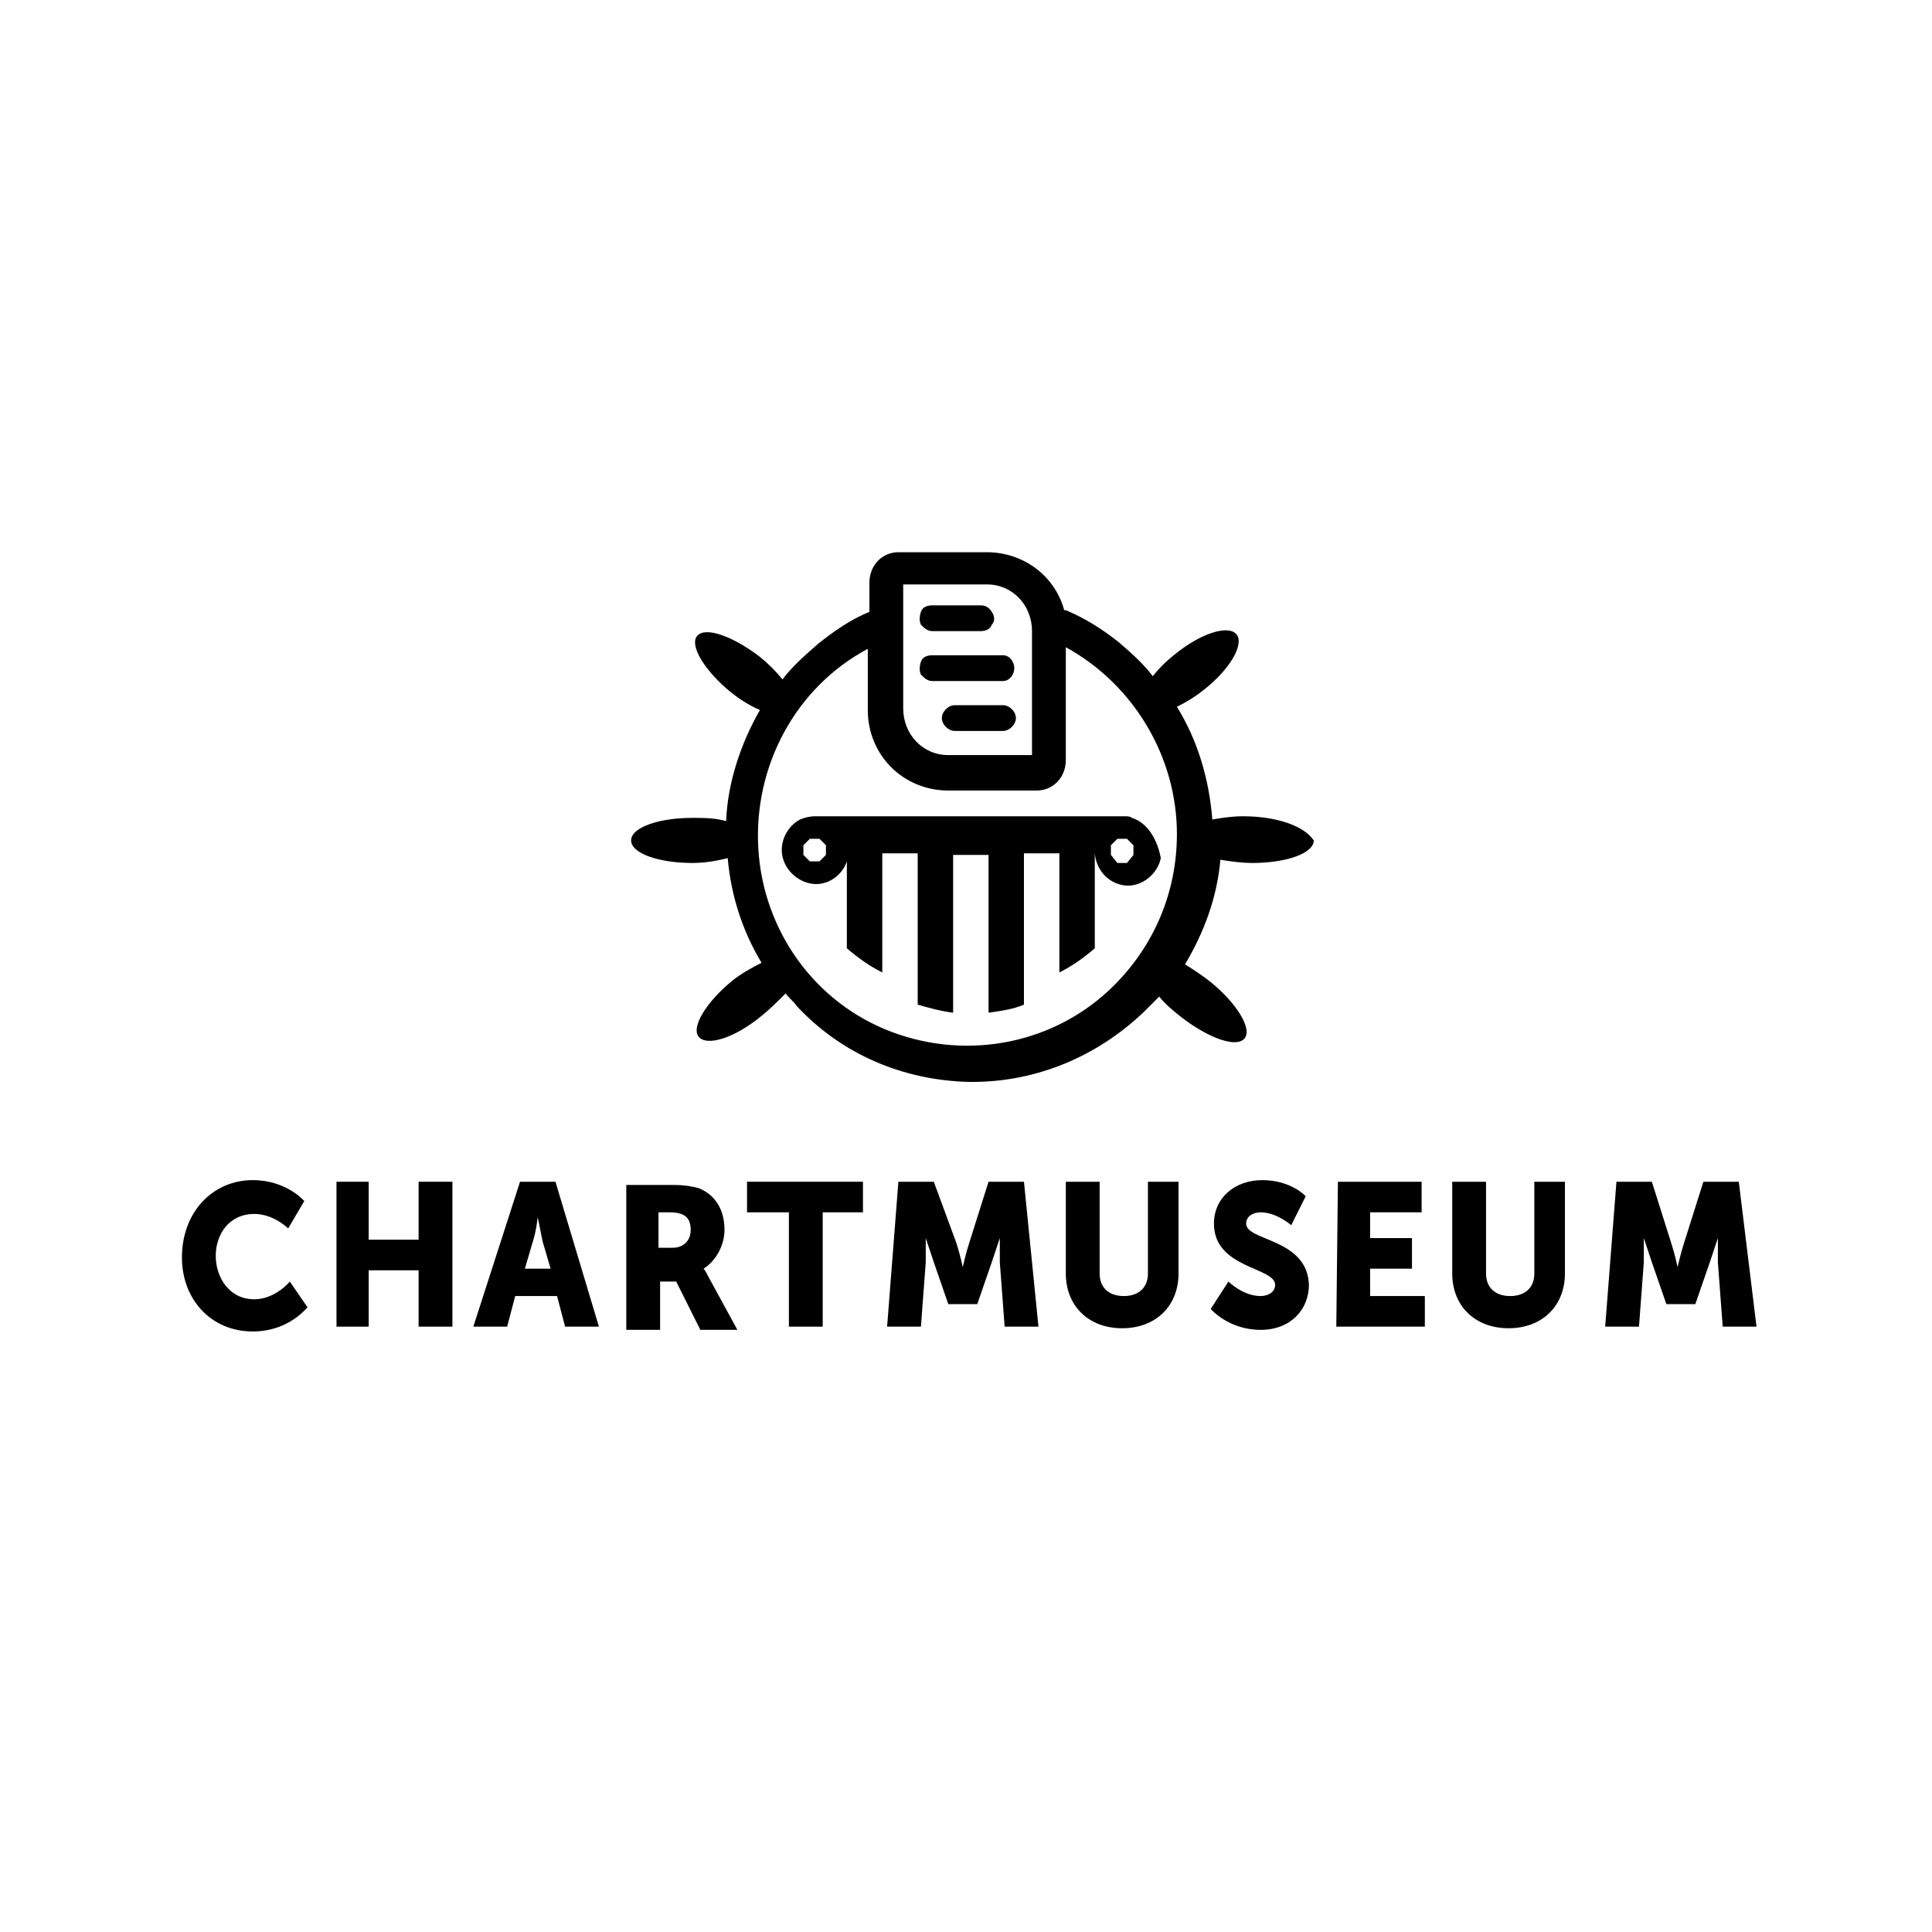 <svg version="1.1" xmlns="http://www.w3.org/2000/svg" x="0px" y="0px" viewBox="0 0 120 60" style="enable-background:new 0 0 120 60" xml:space="preserve" height="1em" width="1em">
  <g>
    <path d="M15.7,43.3c2.1,0,3.2,1.3,3.2,1.3l-1,1.7c0,0-0.9-0.9-2.1-0.9c-1.6,0-2.4,1.3-2.4,2.6c0,1.3,0.8,2.7,2.4,2.7 c1.3,0,2.2-1.1,2.2-1.1l1.1,1.6c-0.9,1-2.1,1.5-3.4,1.5c-2.6,0-4.4-2-4.4-4.6C11.3,45.3,13.2,43.3,15.7,43.3z"/>
    <polygon points="20.9,43.4 22.9,43.4 22.9,47 26,47 26,43.4 28.1,43.4 28.1,52.4 26,52.4 26,48.9 22.9,48.9 22.9,52.4 20.9,52.4"/>
    <path d="M44,49.3c-0.1-0.2-0.2-0.4-0.3-0.5v0c0.8-0.5,1.3-1.5,1.3-2.4c0-1.3-0.6-2.2-1.6-2.6c-0.4-0.1-0.8-0.2-1.6-0.2h-2.9v9h2.1 v-3h1l1.5,3h2.3L44,49.3z M41.8,47.5h-0.9v-2.2h0.7c1,0,1.3,0.4,1.3,1.1C42.9,47.1,42.4,47.5,41.8,47.5z M34.5,43.4h-2.2l-2.9,9 h2.1l0.5-1.9h2.6l0.5,1.9h2.1L34.5,43.4z M32.6,48.8l0.5-1.7c0.2-0.6,0.3-1.5,0.3-1.5h0c0,0,0.2,1,0.3,1.5l0.5,1.7H32.6z"/>
    <polygon points="49,45.3 46.4,45.3 46.4,43.4 53.6,43.4 53.6,45.3 51.1,45.3 51.1,52.4 49,52.4"/>
    <path d="M77.4,46c0-0.5,0.5-0.7,0.9-0.7c1,0,1.9,0.8,1.9,0.8l0.9-1.8c0,0-0.9-1-2.7-1c-1.7,0-3,1.1-3,2.7c0,2.8,3.8,2.7,3.8,3.8 c0,0.5-0.5,0.7-0.9,0.7c-1.1,0-2-0.9-2-0.9l-1.1,1.7c0,0,1.1,1.3,3.1,1.3c1.9,0,3-1.3,3-2.8C81.2,46.9,77.4,47.1,77.4,46z M71.3,43.4v5.7c0,0.9-0.6,1.4-1.5,1.4s-1.5-0.5-1.5-1.4v-5.7h-2.1v5.7c0,2,1.4,3.4,3.5,3.4c2.1,0,3.5-1.4,3.5-3.4v-5.7H71.3z M63.6,43.4h-2.2l-1.2,3.8c-0.2,0.6-0.4,1.5-0.4,1.5h0c0,0-0.2-0.9-0.4-1.5L58,43.4h-2.2l-0.7,9h2.1l0.3-4c0-0.5,0-1,0-1.5h0 c0,0,0.3,0.9,0.5,1.5l0.9,2.6h1.8l0.9-2.6c0.2-0.6,0.5-1.5,0.5-1.5h0c0,0.5,0,1,0,1.5l0.3,4h2.1L63.6,43.4z"/>
    <polygon points="83.1,43.4 88.3,43.4 88.3,45.3 85.1,45.3 85.1,46.9 87.7,46.9 87.7,48.8 85.1,48.8 85.1,50.5 88.5,50.5 88.5,52.4 83,52.4"/>
    <path d="M108,43.4h-2.2l-1.2,3.8c-0.2,0.6-0.4,1.5-0.4,1.5h0c0,0-0.2-0.9-0.4-1.5l-1.2-3.8h-2.2l-0.7,9h2.1l0.3-4c0-0.5,0-1,0-1.5 h0c0,0,0.3,0.9,0.5,1.5l0.9,2.6h1.8l0.9-2.6c0.2-0.6,0.5-1.5,0.5-1.5h0c0,0.5,0,1,0,1.5l0.3,4h2.1L108,43.4z M95.3,43.4v5.7 c0,0.9-0.6,1.4-1.5,1.4s-1.5-0.5-1.5-1.4v-5.7h-2.1v5.7c0,2,1.4,3.4,3.5,3.4c2.1,0,3.5-1.4,3.5-3.4v-5.7H95.3z"/>
  </g>
  <g>
    <path d="M62.3,13.8h-3c-0.4,0-0.8,0.4-0.8,0.8s0.4,0.8,0.8,0.8h3c0.4,0,0.8-0.4,0.8-0.8S62.7,13.8,62.3,13.8z M61.6,8 c-0.2-0.3-0.4-0.4-0.7-0.4h-3c-0.3,0-0.6,0.1-0.7,0.4c-0.1,0.3-0.1,0.6,0,0.8c0.2,0.2,0.4,0.4,0.7,0.4h3c0.3,0,0.6-0.1,0.7-0.4 C61.8,8.6,61.8,8.3,61.6,8z M62.3,10.7h-4.4c-0.3,0-0.6,0.1-0.7,0.4c-0.1,0.3-0.1,0.6,0,0.8c0.2,0.2,0.4,0.4,0.7,0.4h4.4 c0.4,0,0.7-0.4,0.7-0.8C63,11.1,62.7,10.7,62.3,10.7z M70.3,20.8c-0.1-0.1-0.3-0.1-0.4-0.1H50.6c-0.3,0-0.7,0.1-0.9,0.2 c-0.8,0.4-1.3,1.4-1.1,2.3c0.2,0.9,1,1.6,1.9,1.7c0.9,0.1,1.8-0.5,2.1-1.4v5.4c0.7,0.6,1.4,1.1,2.2,1.5v-7.4h2.2v9.4 c0.7,0.2,1.4,0.4,2.2,0.5v-9.8h2.2v9.8c0.7-0.1,1.5-0.2,2.2-0.5v-9.4h2.2v7.4c0.8-0.4,1.5-0.9,2.2-1.5v-5.9c0.1,1.1,0.9,1.9,1.9,2 c1,0.1,2-0.7,2.2-1.7C71.9,22.2,71.3,21.1,70.3,20.8z M51.3,23.1l-0.4,0.4h-0.6l-0.4-0.4v-0.6l0.4-0.4h0.6l0.4,0.4V23.1z M70.4,23.1L70,23.6h-0.6L69,23.1v-0.6l0.4-0.4H70l0.4,0.4V23.1z"/>
    <path d="M77.2,20.7c-0.7,0-1.3,0.1-1.9,0.2c-0.2-2.5-0.9-4.9-2.2-7c0.6-0.3,1.1-0.6,1.6-1c1.7-1.3,2.6-2.9,2.1-3.5 c-0.5-0.6-2.2-0.1-3.9,1.3c-0.5,0.4-0.9,0.8-1.3,1.3c-0.6-0.8-1.4-1.5-2.1-2.1c-1-0.8-2.1-1.5-3.3-2c0,0-0.1,0-0.1,0 c-0.6-2.2-2.6-3.6-4.8-3.6h0l-5.5,0c-1,0-1.8,0.8-1.8,1.9v1.8c-1.2,0.5-2.2,1.2-3.2,2c-0.8,0.7-1.6,1.4-2.2,2.2 c-0.4-0.5-0.9-1-1.4-1.4c-1.7-1.3-3.4-1.9-3.9-1.3c-0.5,0.6,0.5,2.2,2.1,3.5c0.5,0.4,1.1,0.8,1.8,1.1c-1.2,2.1-2,4.5-2.1,6.9 c-0.7-0.2-1.4-0.2-2.1-0.2c-2.1,0-3.8,0.6-3.8,1.4c0,0.8,1.7,1.4,3.8,1.4c0.7,0,1.4-0.1,2.2-0.3c0.2,2.3,0.9,4.5,2.1,6.5 c-0.6,0.3-1.3,0.7-1.8,1.1c-1.6,1.3-2.6,2.9-2.1,3.5c0.5,0.6,2.2,0.1,3.9-1.3c0.5-0.4,1-0.9,1.5-1.4c0.2,0.3,0.5,0.5,0.7,0.8 c2.8,3,6.6,4.6,10.7,4.7h0.2c4,0,7.8-1.6,10.7-4.4c0.3-0.3,0.6-0.6,0.9-0.9c0.4,0.5,0.9,0.9,1.4,1.3c1.7,1.3,3.4,1.9,3.9,1.3 c0.5-0.6-0.5-2.2-2.1-3.5c-0.5-0.4-1.1-0.8-1.6-1.1c1.2-2,2-4.2,2.2-6.5c0.6,0.1,1.3,0.2,2,0.2c2.1,0,3.8-0.6,3.8-1.4 C81,21.3,79.3,20.7,77.2,20.7z M56.1,10.5l0-4.2h5.2c1.6,0,2.8,1.3,2.8,2.9v7.7l-5.2,0h0c-1.6,0-2.8-1.3-2.8-2.9V10.5z M69.2,31.2 c-3.6,3.6-9,4.7-13.8,2.9c-4.8-1.8-8-6.3-8.3-11.4c-0.3-5.1,2.3-10,6.8-12.4v3.8c0,2.8,2.2,5,5,5h0l5.5,0c1,0,1.8-0.8,1.8-1.9v-7 c4.2,2.3,6.9,6.8,6.9,11.6C73.1,25.4,71.7,28.7,69.2,31.2z"/>
  </g>
</svg>
